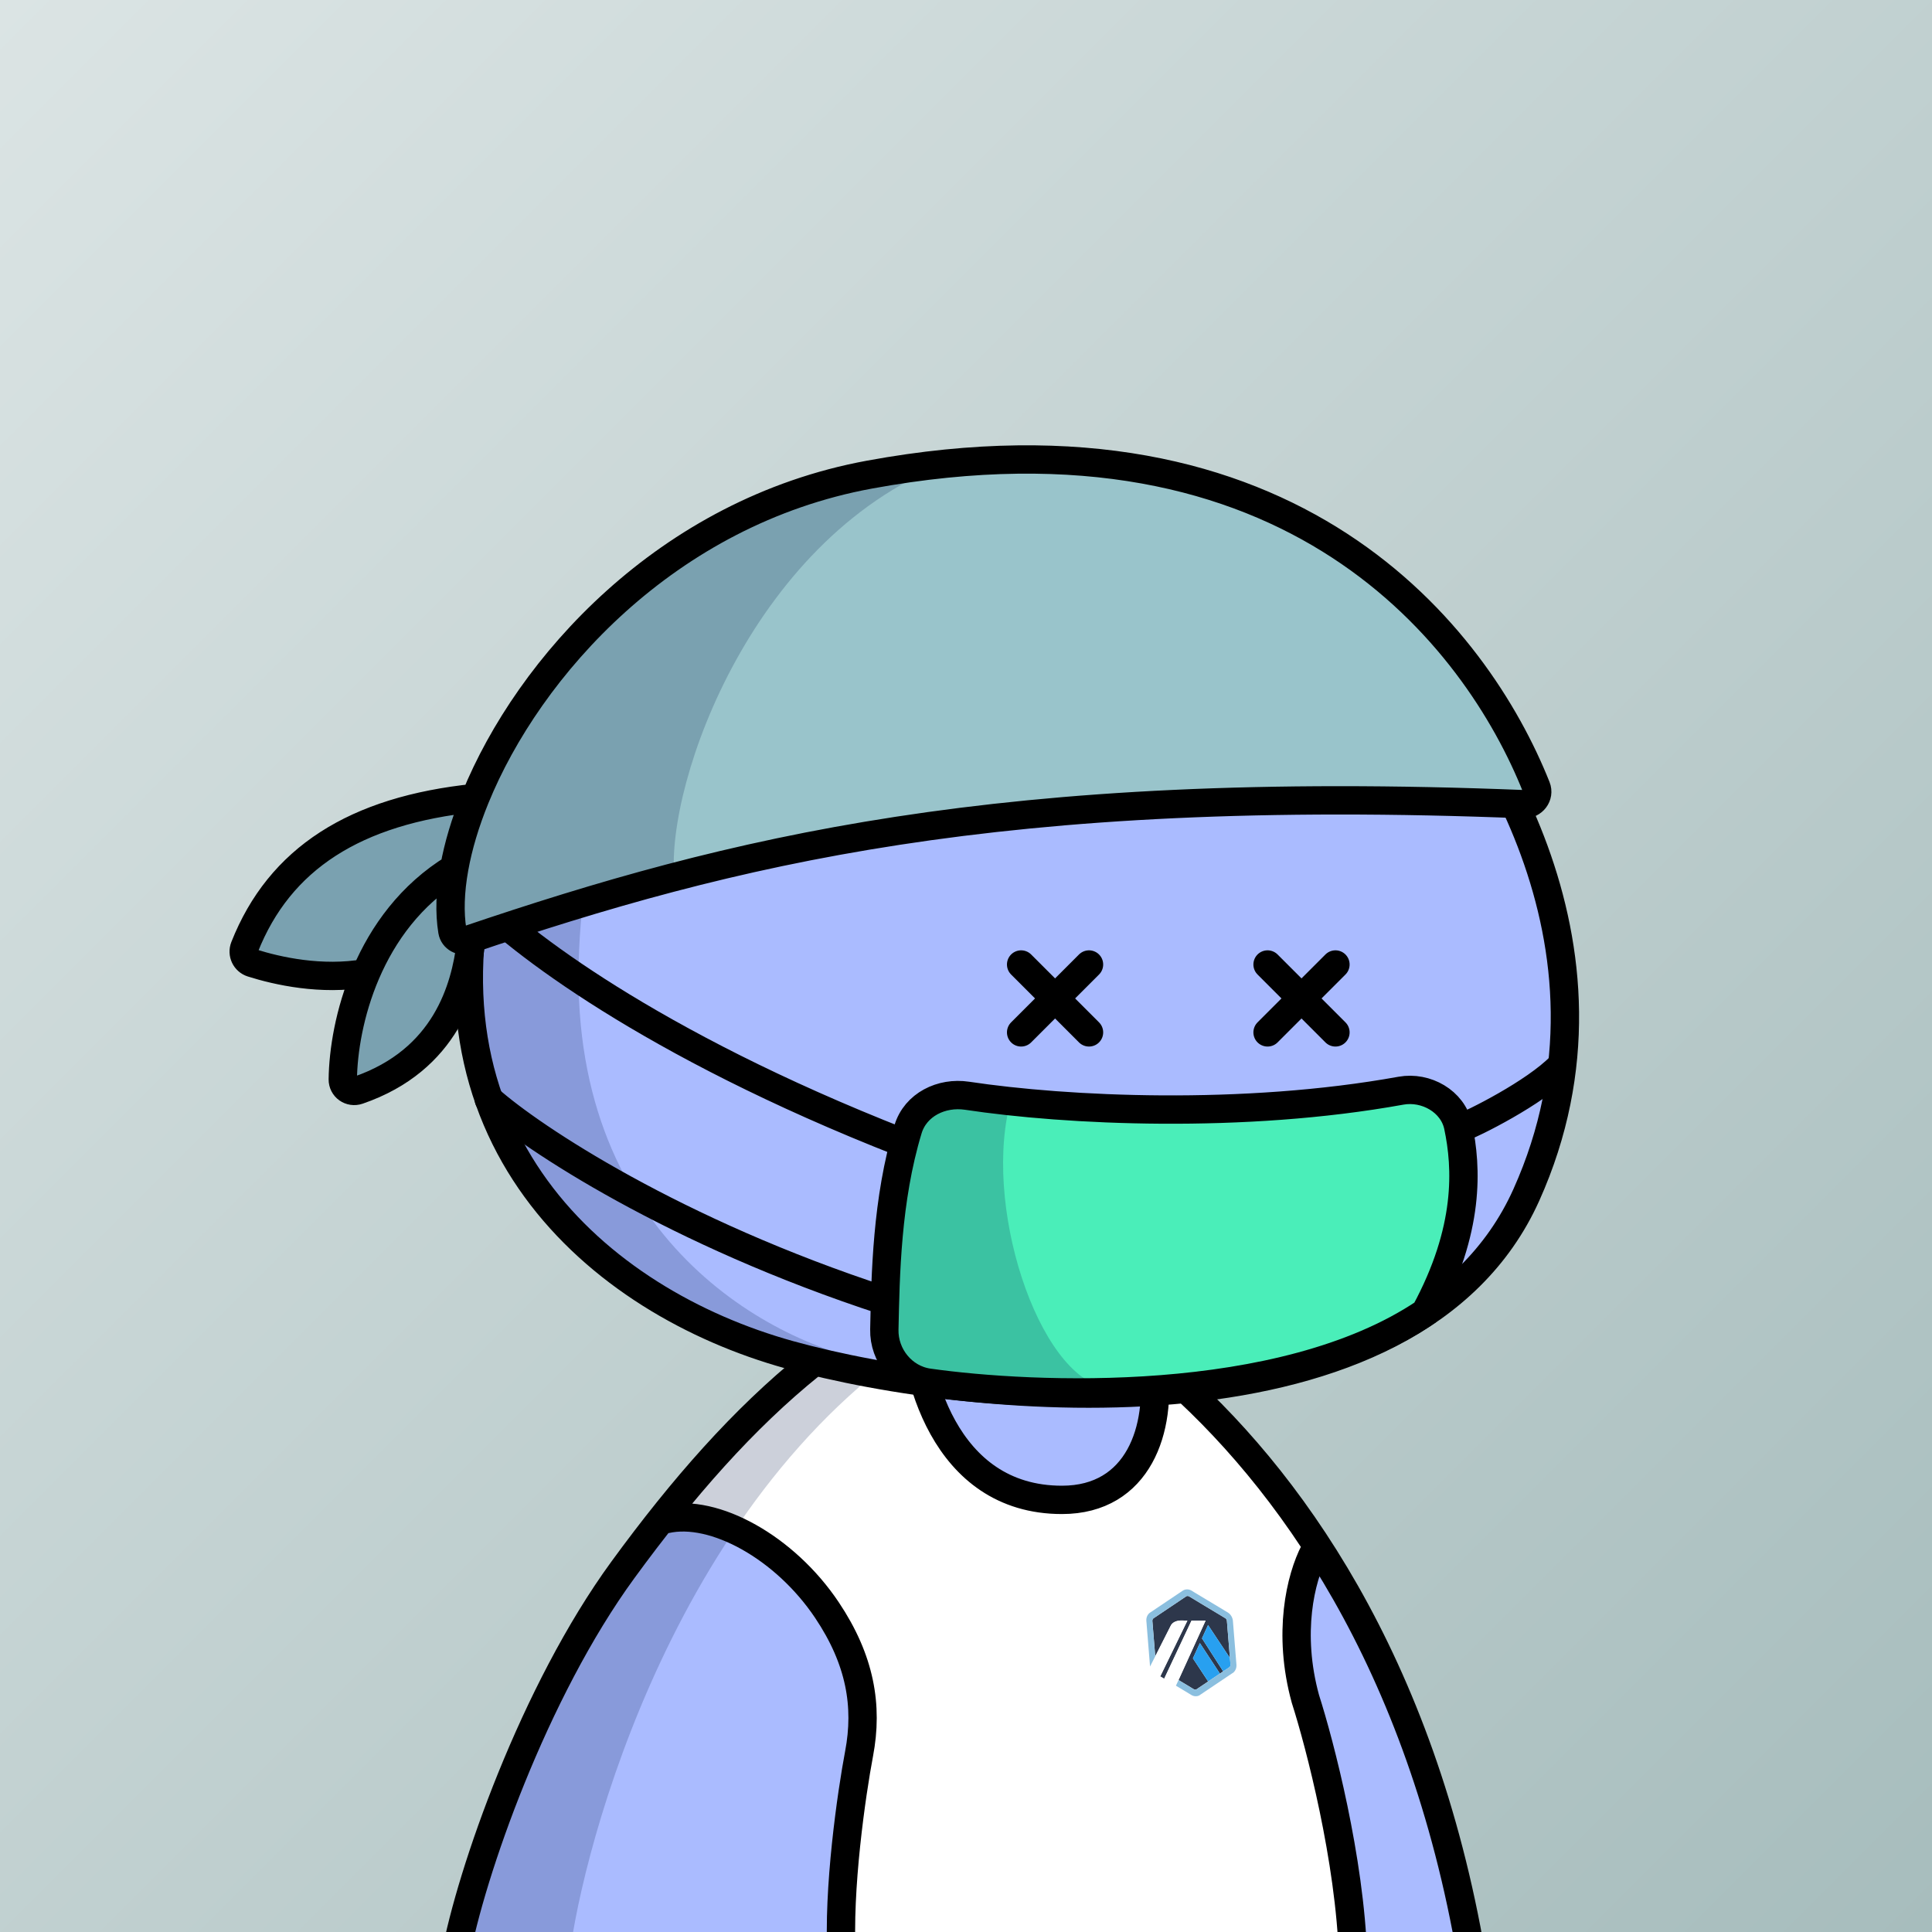 <svg
      xmlns="http://www.w3.org/2000/svg"
      preserveAspectRatio="xMidYMin meet"
      fill="none"
      viewBox="0 0 1500 1500"
    >
      <rect x="0" y="0" width="1500" height="1500" fill="#808080" stroke="none"/>
      <g>
      <path fill="url(#prefix__paint0_linear_53_28788)" d="M0 0h1500v1500H0z"/><defs><linearGradient id="prefix__paint0_linear_53_28788" x1="0" y1="0" x2="1500" y2="1500" gradientUnits="userSpaceOnUse">
<stop stop-color="#DBE4E4"/>
<stop offset="1" stop-color="#A7BDBD"/>
</linearGradient></defs>
      <g clip-path="url(#clip0_494_770)">
<path d="M773 1011.5C543.4 1029.9 398.667 1353.5 355 1513H1138.5C1075.7 1127 868.667 1017.83 773 1011.5Z" fill="#AABBFF"/>
<path d="M665.5 1302.5C658.3 1195.7 560.833 1178.67 513 1183.5L587.5 1096L665.5 1040L704 1029.5C714 1075.5 753 1164.5 822 1164.5C877.2 1164.5 900.333 1094.5 905 1059.5L1021 1201.5L1016.5 1236V1287L1028.5 1354L1043.5 1423L1047.5 1509.5H650V1503C658.167 1480.67 672.7 1409.3 665.5 1302.5Z" fill="white"/>
<path d="M749.5 1019.5C536 1134 457.448 1414.63 443.159 1511H353.699C350.414 1508.73 357.049 1471.27 409.87 1339.62C462.691 1207.98 569.086 1113.24 605.384 1082.33L674 1033.5L749.5 1019.5Z" fill="#001647" fill-opacity="0.2"/>
<path d="M353.5 1519.5C365.5 1454.33 414.5 1313.6 483.5 1219C530.101 1155.11 577.468 1101.29 629.141 1059.66C710.278 994.299 826.037 996.323 905.02 1064.27C1000.08 1146.05 1103.44 1290.29 1142.5 1519.5M1050.5 1519.5C1048.1 1443.9 1024.83 1354.33 1013.5 1319C999.5 1268 1009.7 1225.3 1020.5 1204.5M653.5 1519.5C650.3 1467.1 661.167 1392.33 667 1361.5C674 1324.5 668 1288.8 642 1250C609.5 1201.5 554.5 1171 517 1179.5M709 1016C709 1064.17 732.1 1164.5 824.5 1164.5C884 1164.5 902.33 1109.22 895.355 1059.5" stroke="black" stroke-width="22" stroke-linecap="round"/>
<path d="M933.223 1272.02L937.932 1261.68L954.916 1287.26L955.318 1292.17L952.556 1258.38C952.5 1257.97 952.361 1257.57 952.148 1257.22C951.935 1256.87 951.653 1256.57 951.324 1256.36L923.078 1239.35C922.758 1239.18 922.407 1239.09 922.052 1239.09C921.696 1239.09 921.346 1239.18 921.025 1239.35C920.943 1239.4 920.864 1239.45 920.789 1239.5L920.701 1239.57L895.946 1256.2L895.849 1256.25C895.719 1256.32 895.596 1256.41 895.482 1256.51C895.254 1256.7 895.065 1256.95 894.928 1257.22C894.79 1257.5 894.707 1257.81 894.683 1258.12C894.677 1258.22 894.677 1258.32 894.683 1258.42L896.932 1285.96L908.934 1262.25C910.433 1259.11 914.167 1258.09 917.712 1258.15L921.877 1258.26L900.858 1301.46L903.892 1303.28L925.062 1258.29L936.011 1258.25L914.997 1304.37L925.824 1310.89L927.117 1311.67C927.647 1311.9 928.235 1311.91 928.773 1311.7L954.632 1294.33L949.695 1297.66L933.223 1272.02ZM938.026 1305.5L926.181 1287.55L931.577 1275.69L947.138 1299.37L938.026 1305.5Z" fill="#2D374B"/>
<path d="M926.181 1287.54L938.026 1305.48L947.138 1299.37L931.573 1275.68L926.181 1287.54Z" fill="#28A0F0"/>
<path d="M955.32 1292.16L954.918 1287.26L937.934 1261.68L933.221 1272.01L949.694 1297.66L954.642 1294.34C954.879 1294.11 955.065 1293.83 955.188 1293.51C955.311 1293.19 955.367 1292.84 955.351 1292.49L955.32 1292.16Z" fill="#28A0F0"/>
<path d="M893.127 1296.79L900.86 1301.46L921.879 1258.26L917.714 1258.14C914.167 1258.09 910.435 1259.1 908.936 1262.24L896.934 1285.96L892.893 1293.86L893.129 1296.8L893.127 1296.79Z" fill="white"/>
<path d="M936.023 1258.26L925.072 1258.3L903.904 1303.29L913.006 1308.77L915.009 1304.38L936.023 1258.26Z" fill="white"/>
<path d="M957.205 1258.19C957.036 1256.92 956.608 1255.7 955.953 1254.63C955.298 1253.57 954.433 1252.67 953.422 1252.02L924.807 1234.8C923.835 1234.27 922.766 1234 921.683 1234C920.599 1234 919.531 1234.27 918.559 1234.8C918.341 1234.93 893.432 1251.68 893.432 1251.68C892.347 1252.27 891.444 1253.21 890.836 1254.36C890.228 1255.52 889.941 1256.85 890.01 1258.18L892.888 1293.86L896.93 1285.95L894.681 1258.42C894.668 1258.06 894.736 1257.69 894.877 1257.36C895.018 1257.03 895.228 1256.73 895.492 1256.51C895.608 1256.41 920.945 1239.41 921.032 1239.36C921.353 1239.19 921.703 1239.11 922.059 1239.11C922.414 1239.11 922.765 1239.19 923.085 1239.36L951.331 1256.37C951.66 1256.59 951.942 1256.88 952.155 1257.23C952.368 1257.58 952.508 1257.98 952.563 1258.4L955.302 1292.5C955.327 1292.84 955.282 1293.18 955.168 1293.5C955.055 1293.83 954.876 1294.11 954.647 1294.35L949.692 1297.66L947.143 1299.38L938.024 1305.51L928.777 1311.71C928.24 1311.92 927.652 1311.91 927.122 1311.68L915.004 1304.38L913.001 1308.77L923.894 1315.34C924.253 1315.55 924.573 1315.74 924.84 1315.9C925.247 1316.13 925.523 1316.3 925.62 1316.35C926.506 1316.76 927.458 1316.97 928.42 1316.97C929.275 1316.98 930.122 1316.8 930.915 1316.45L957.78 1298.41C958.529 1297.71 959.119 1296.83 959.502 1295.83C959.885 1294.84 960.051 1293.75 959.986 1292.68L957.205 1258.19Z" fill="#8BBFDF"/>
</g>
<defs>
<clipPath id="clip0_494_770">
<rect width="1500" height="1500" fill="white"/>
</clipPath>
</defs>
      <g clip-path="url(#clip0_497_1194)">
<path d="M379.667 654.812C432.345 471.574 618.472 401.981 699.114 390.653C740.985 382.718 849.655 375.215 949.364 408.675C980 418.956 1049.88 457.388 1091.92 499.818C1144.47 552.856 1272.97 732.052 1185.05 927.725C1097.12 1123.4 758.414 1092.29 612.749 1051.82C464.472 1010.63 314.48 881.563 379.667 654.812Z" fill="#AABBFF"/>
<path d="M449.293 747.204C454.734 531.068 585.306 432.345 649.911 410C432.292 459.565 365.296 655.455 364 747.204C377.99 984.871 584.496 1053.43 681 1058C601.498 1044.46 443.853 963.339 449.293 747.204Z" fill="#001647" fill-opacity="0.2"/>
<path d="M379.667 654.812C432.345 471.574 618.472 401.981 699.114 390.653C740.985 382.718 849.655 375.215 949.364 408.675C980 418.956 1049.88 457.388 1091.92 499.818C1144.47 552.856 1272.97 732.052 1185.05 927.725C1097.12 1123.4 758.414 1092.29 612.749 1051.82C464.472 1010.63 314.48 881.563 379.667 654.812Z" stroke="black" stroke-width="22" stroke-linecap="round"/>
</g>
<defs>
    <clipPath id="prefix__clip0_299_662"><path fill="#fff" d="M0 0h1500v1500H0z"/></clipPath>
</defs>
      <g clip-path="url(#clip0_624_3324)">
<path d="M792.8 801.54L845.506 748.833" stroke="black" stroke-width="22" stroke-miterlimit="10" stroke-linecap="round"/>
<path d="M792.8 748.833L845.506 801.54" stroke="black" stroke-width="22" stroke-miterlimit="10" stroke-linecap="round"/>
<path d="M984.133 801.54L1036.84 748.833" stroke="black" stroke-width="22" stroke-miterlimit="10" stroke-linecap="round"/>
<path d="M984.133 748.833L1036.84 801.54" stroke="black" stroke-width="22" stroke-miterlimit="10" stroke-linecap="round"/>
<path d="M853.066 922.82C861.226 917.24 873.066 917.24 881.206 922.82L881.5 923.02C885.645 925.854 890.549 927.37 895.57 927.37C900.591 927.37 905.495 925.854 909.64 923.02V923.02C913.785 920.185 918.689 918.669 923.71 918.669C928.731 918.669 933.635 920.185 937.78 923.02L938.506 923.513C942.651 926.347 947.555 927.863 952.576 927.863C957.598 927.863 962.502 926.347 966.646 923.513L967.86 922.686C976.02 917.106 987.86 917.106 996 922.686" stroke="black" stroke-width="22" stroke-miterlimit="10" stroke-linecap="round"/>
</g>
<defs>
<clipPath id="clip0_624_3324">
<rect width="1500" height="1500" fill="white"/>
</clipPath>
</defs>
      <g clip-path="url(#clip0_840_2513)">
<path d="M691 957.5L701.5 894L714.5 863.5L740 855L901 863.5L1076 851L1103 847.5L1129 859.5L1140 892.5L1130 957.5L1111.5 1013.5L1075.5 1037L980.5 1068L869.5 1084L723 1073L687.5 1060.5V1017L691 957.5Z" fill="#4AEEB9"/>
<path d="M864.5 1078C810.5 1078 763.5 944 783.5 859.5L753 854.5L726.5 856.5L708 870.5L689.5 972.5L680.5 1034L704.5 1066.5L747.5 1078H864.5Z" fill="#001647" fill-opacity="0.2"/>
<path d="M370 697C401.167 729.333 503.36 809.8 700.16 887M379.5 853.5C413.167 883.5 523.917 956.8 687.117 1010M1132.53 876.5C1144.36 872.167 1191.5 848.4 1211.5 828M721 1073.5V1073.5C700.907 1070.71 686.155 1052.49 686.594 1032.21C687.501 990.382 688.367 931.545 704.989 876.761C710.804 857.597 731.009 847.753 750.813 850.733C828.071 862.358 965.043 869.001 1087.71 846.808C1107.13 843.295 1128 855.049 1132.09 874.357C1138.88 906.434 1141.36 954.7 1106.5 1019C995 1094 801 1084.83 721 1073.5Z" stroke="black" stroke-width="22" stroke-linecap="round"/>
</g>
<defs>
<clipPath id="clip0_840_2513">
<rect width="1500" height="1500" fill="white"/>
</clipPath>
</defs>
      <g clip-path="url(#clip0_786_1511)">
<path d="M348 775L369 729L432 708.5L555.5 668.5L699.5 639.5L848 627H1014L1171.5 626L1194 614C1148 466 952.5 317.5 699.5 360.5C497.1 394.9 394.833 548.833 369 621.5C350.167 630 303.6 633.4 262 649C220.4 664.6 192.833 723.333 185 742L214 752L276 760L272 789.5L269.5 844.5L316.5 819.5L348 775Z" fill="#99C4CB"/>
<path d="M740.5 357.5C585.7 413.5 517 606.833 523.5 681L365.5 728L337.5 806.5L276.5 848L267.5 831.5L276.5 757L233 751.5L188.5 742.5L196 721L228.5 675.5L295.5 638.5L371 619.5C458.6 418.7 664.5 358.167 740.5 357.5Z" fill="#001647" fill-opacity="0.2"/>
<path d="M365.499 733C361.229 766.691 346.6 822.9 278.017 846.491C272.108 848.524 266.062 844.256 266.142 838.007C266.414 816.515 271.11 785.909 284.173 755.5M352.69 674C349.439 692.112 348.907 708.667 351.213 722.797C352.132 728.423 358.007 731.46 363.407 729.632C567.243 660.623 776.1 608.066 1183.08 624.375C1190.15 624.658 1195.45 617.788 1192.83 611.211C1146.56 495.051 1004.12 307.96 674.999 368.5C517.477 397.475 410.414 517.784 368.974 619.5M352.69 674C355.747 656.968 361.208 638.561 368.974 619.5M352.69 674C318.787 694.711 297.273 725.007 284.173 755.5M368.974 619.5C275.567 629.083 217.031 666.673 189.87 735.352C187.877 740.391 190.542 746.023 195.709 747.656C215.238 753.828 249.504 761.579 284.173 755.5" stroke="black" stroke-width="22" stroke-linecap="round"/>
</g>
<defs>
<clipPath id="clip0_786_1511">
<rect width="1500" height="1500" fill="white"/>
</clipPath>
</defs>
      
    </g>
    </svg>
